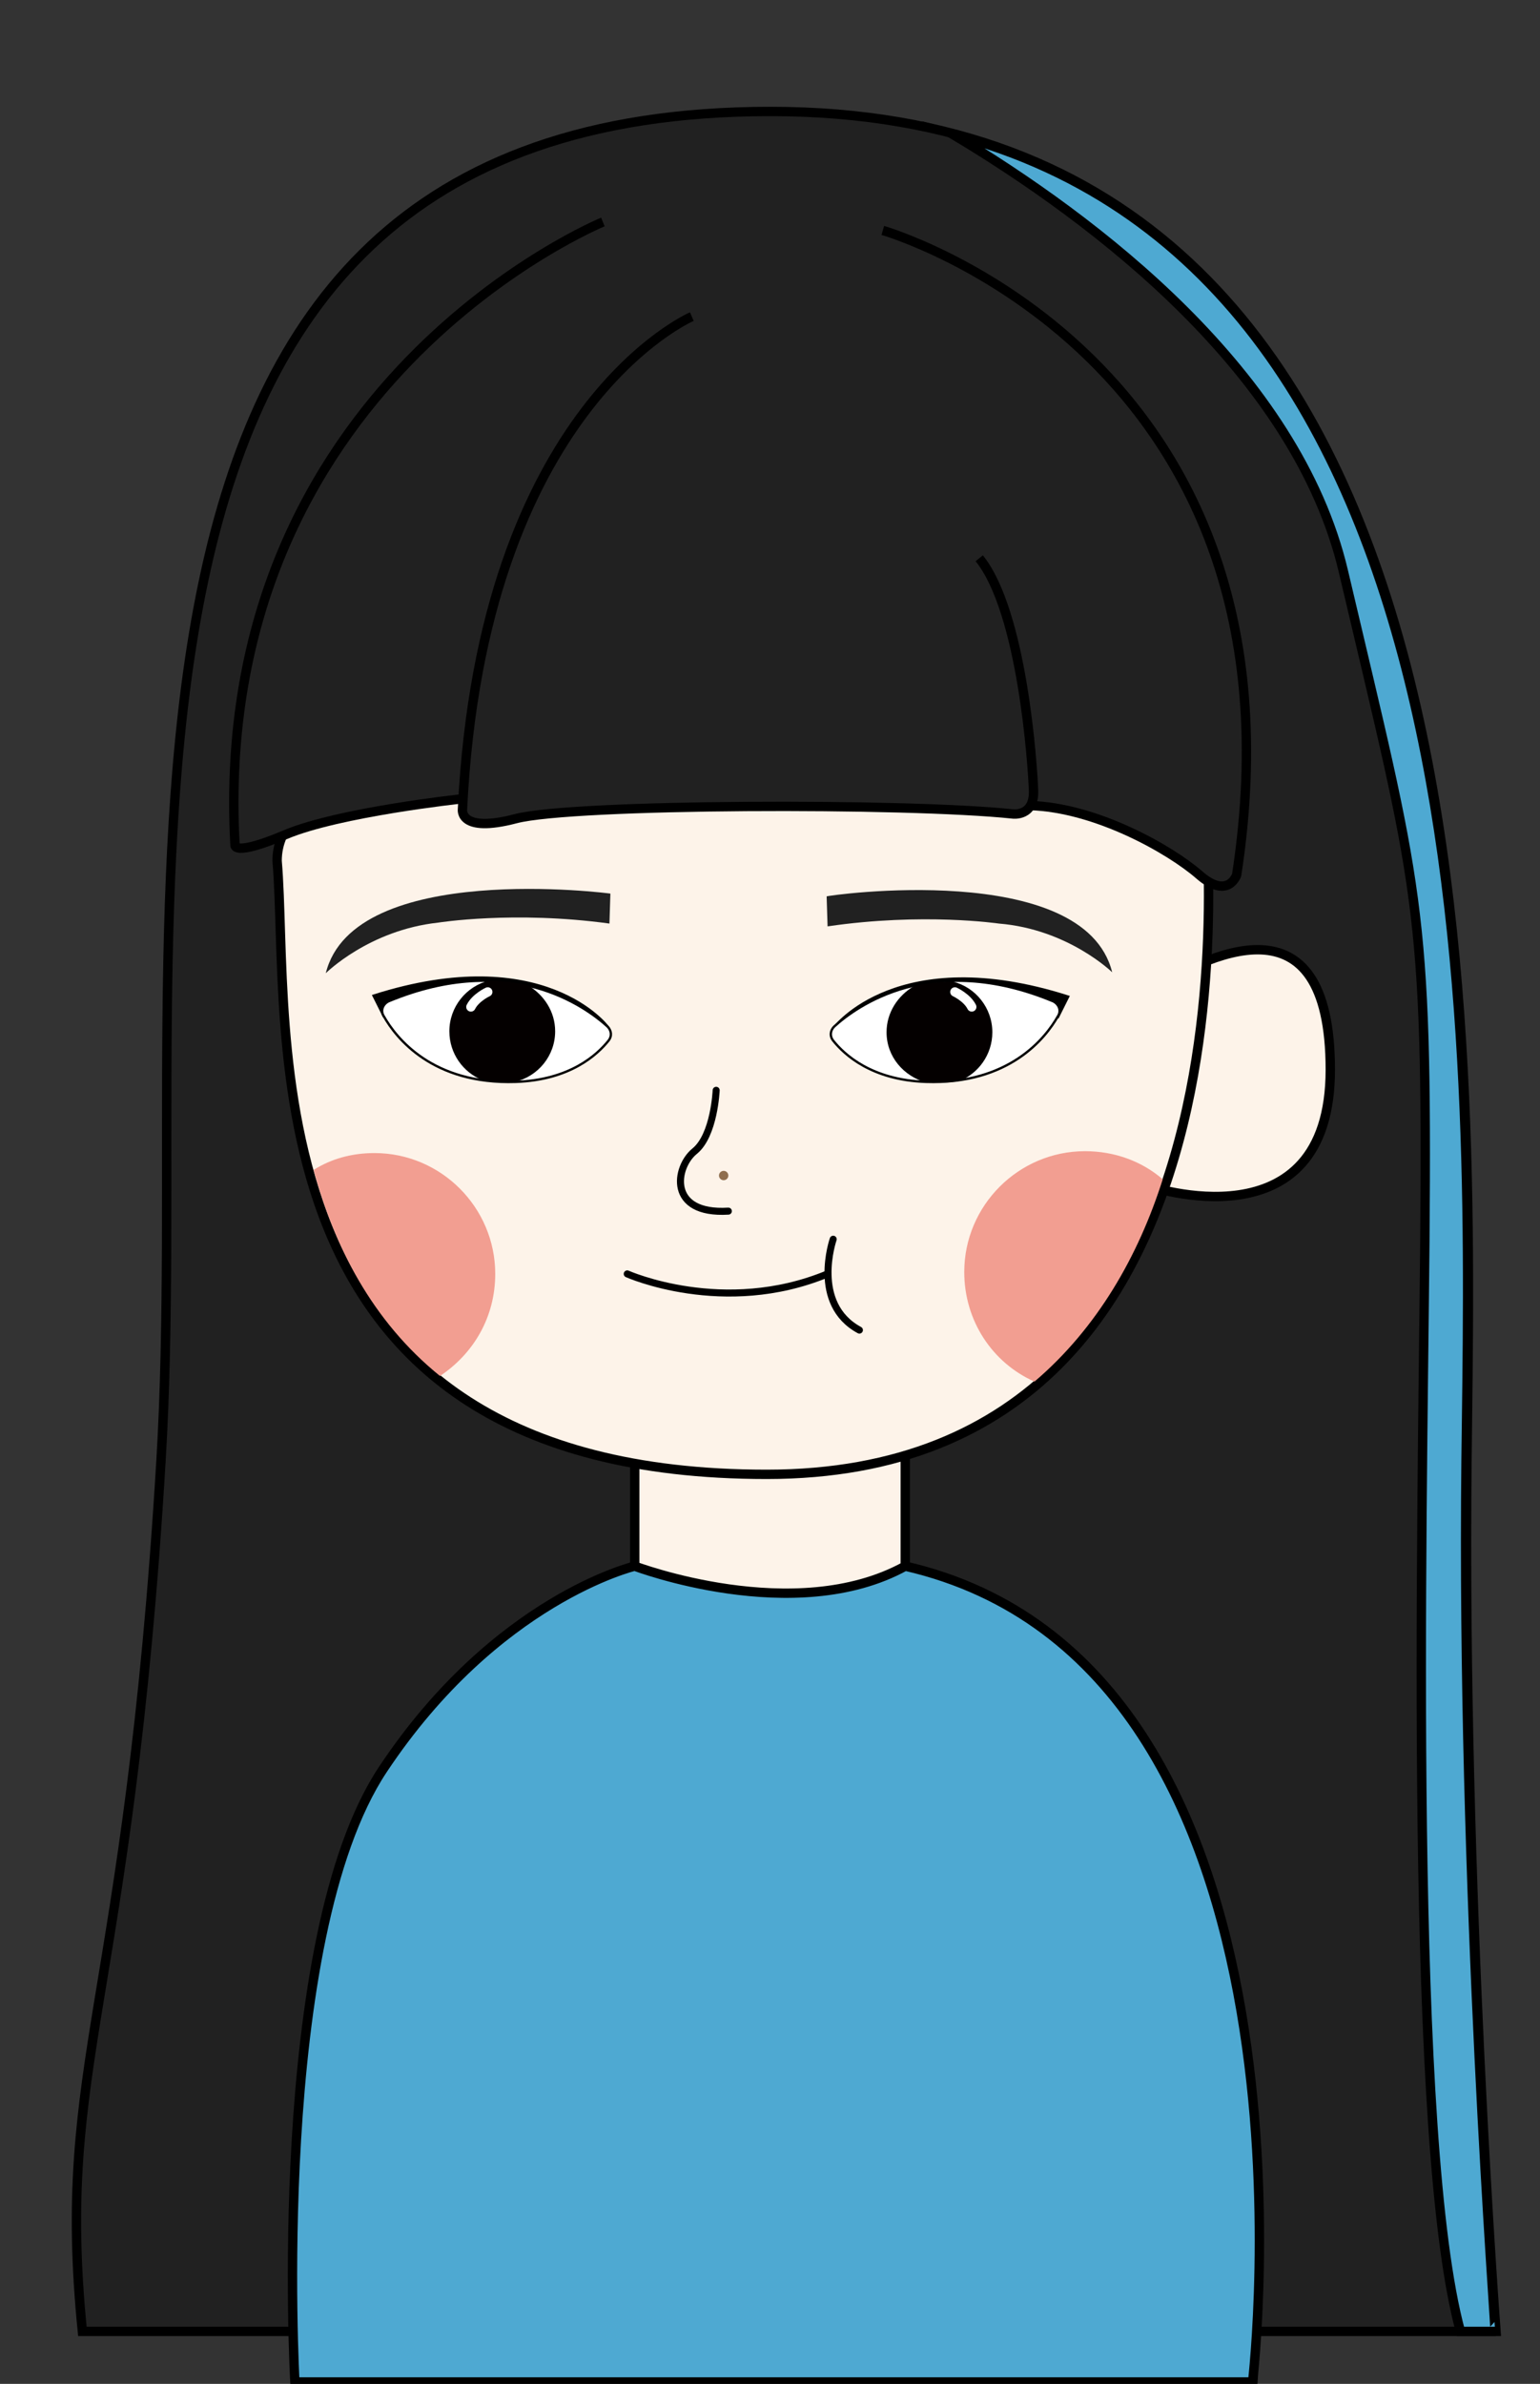 <?xml version="1.0" encoding="utf-8"?>
<!-- Generator: Adobe Illustrator 22.0.1, SVG Export Plug-In . SVG Version: 6.00 Build 0)  -->
<svg version="1.1" id="레이어_1" xmlns="http://www.w3.org/2000/svg" xmlns:xlink="http://www.w3.org/1999/xlink" x="0px"
	 y="0px" viewBox="0 0 164.5 254.5" style="enable-background:new 0 0 164.5 254.5;" xml:space="preserve">
<rect x="0" y="0" width="164.5" height="254.5" fill="#333333" stroke="none"/>
<style type="text/css">
	.st0{fill:#212121;stroke:#000000;stroke-miterlimit:10;}
	.st1{fill:#FDF3E9;stroke:#000000;stroke-miterlimit:10;}
	.st2{fill:#A8A8A8;stroke:#000000;stroke-miterlimit:10;}
	.st3{fill:none;stroke:#000000;stroke-miterlimit:10;}
	.st4{fill:#212121;}
	.st5{fill:#F29E91;}
	.st6{fill:#8F6E4F;}
	.st7{fill:none;stroke:#000000;stroke-width:0.75;stroke-linecap:round;stroke-miterlimit:10;}
	.st8{stroke:#000000;stroke-width:0.25;stroke-miterlimit:10;}
	.st9{fill:#FFFFFF;stroke:#000000;stroke-width:0.25;stroke-miterlimit:10;}
	.st10{fill:#040000;}
	.st11{fill:none;stroke:#FFFFFF;stroke-linecap:round;stroke-miterlimit:10;}
	.st12{fill:#4EA9D2;stroke:#000000;stroke-miterlimit:10;}
</style>
<path class="st0" d="M8.8,248.9h151c0,0-3.6-47.3-3.1-93s3.8-144-74.4-144s-61.6,85.7-65.1,144S5.9,220.1,8.8,248.9z"/>
<path class="st1" d="M122.6,126.6c0,0,19.5,6.7,19.5-12.4s-13.1-12.3-19.8-8.2C115.5,110,122.6,126.6,122.6,126.6z"/>
<path class="st0" d="M17.9,114.6C17.9,114.6,17.9,114.6,17.9,114.6C17.8,114.6,17.8,114.6,17.9,114.6
	C17.8,114.6,17.9,114.6,17.9,114.6z"/>
<path class="st2" d="M40.9,107.8c0,0.2,0,0.4,0.1,0.5c1.3,2.3,5.2,7.3,14.1,7c1.8-0.1,3.3-0.4,4.6-0.8c0,0,0,0,0,0c0,0,0,0,0,0
	C46.2,117.9,41,108.1,40.9,107.8z"/>
<path class="st3" d="M49.9,108"/>
<path class="st1" d="M67.8,167.2v-10.9l28.9-2.9v13.8C96.7,167.2,81.8,183.2,67.8,167.2z"/>
<path class="st1" d="M78.1,78.6c0,0-48.5-1.7-48.5,13.3c1.5,17.5-4.3,65.5,52.3,65.5s46.5-74.7,46.5-74.7S128.1,78.6,78.1,78.6z"/>
<path class="st0" d="M64.4,23.7c0,0-42,17.2-39.3,66.5c0,0-0.3,1.3,5.4-1.1s18.7-3.8,18.7-3.8"/>
<path class="st0" d="M94.3,24.6c0,0,46.3,13.3,37.8,68.8c0,0-0.9,2.7-4,0c-3.1-2.7-11-7.2-18.1-7.4"/>
<path class="st0" d="M73.9,33.8c0,0-22.4,9.6-24.5,52.6c0,0-0.4,2.6,5.7,1s41.8-1.7,53.1-0.5c0,0,2.3,0.3,2.2-2.5
	s-1.2-19.1-5.8-24.8"/>
<path class="st4" d="M34.8,103.9c0,0,4.6-4.6,12-5.4c0,0,8.1-1.3,18.3,0.1l0.1-3.2C65.3,95.4,37.8,91.8,34.8,103.9z"/>
<path class="st4" d="M118.8,103.8c0,0-4.7-4.6-12.1-5.2c0,0-8.1-1.2-18.3,0.3l-0.1-3.2C88.3,95.6,115.8,91.7,118.8,103.8z"/>
<g>
	<path class="st5" d="M52.9,136c0-7.1-5.8-12.9-12.9-12.9c-2.4,0-4.6,0.6-6.5,1.8c2.2,8.1,6.2,16.1,13.5,22
		C50.6,144.5,52.9,140.6,52.9,136z"/>
	<path class="st5" d="M124.2,125.9c-2.2-1.9-5.1-3-8.3-3c-7.1,0-12.9,5.8-12.9,12.9c0,5.2,3,9.7,7.5,11.7
		C117.2,141.8,121.6,134.1,124.2,125.9z"/>
</g>
<circle class="st6" cx="77.3" cy="125.5" r="0.5"/>
<path class="st7" d="M76.5,116.4c0,0-0.2,4.8-2.3,6.5c-2.1,1.7-2.9,6.8,3.6,6.4"/>
<path class="st7" d="M89,132.3c0,0-2.4,6.9,2.8,9.7"/>
<path class="st7" d="M67,136c0,0,10.3,4.6,21.4,0"/>
<g>
	<path class="st8" d="M64.9,109.6c0,0-6.8-9.1-25-3.3l1.1,2.2L64.9,109.6z"/>
	<path class="st9" d="M41.5,106.9c-0.6,0.3-0.9,1-0.5,1.6c1.3,2.3,5.2,7.3,14.1,7c5.8-0.2,8.7-2.9,9.9-4.4c0.4-0.5,0.3-1.1-0.1-1.5
		C62.6,107.5,54.5,101.5,41.5,106.9z"/>
	<path class="st10" d="M59.3,110.1c0-2.1-1.2-3.9-2.9-4.9c-1.3-0.3-2.7-0.5-4.2-0.5c-2.4,0.6-4.2,2.8-4.2,5.4c0,2.4,1.5,4.4,3.5,5.2
		c1.1,0.2,2.2,0.2,3.5,0.2c0,0,0,0,0,0C57.5,114.9,59.3,112.7,59.3,110.1z"/>
	<path class="st11" d="M52.1,105.9c0,0-1.3,0.6-1.8,1.6"/>
</g>
<g>
	<path class="st8" d="M89.1,109.7c0,0,6.8-9.1,25-3.3l-1.1,2.2L89.1,109.7z"/>
	<path class="st9" d="M112.5,106.9c0.6,0.3,0.9,1,0.5,1.6c-1.3,2.3-5.2,7.3-14.1,7c-5.8-0.2-8.7-2.9-9.9-4.4
		c-0.4-0.5-0.3-1.1,0.1-1.5C91.4,107.5,99.5,101.5,112.5,106.9z"/>
	<path class="st10" d="M94.7,110.2c0-2.1,1.2-3.9,2.9-4.9c1.3-0.3,2.7-0.5,4.2-0.5c2.4,0.6,4.2,2.8,4.2,5.4c0,2.4-1.5,4.4-3.5,5.2
		c-1.1,0.2-2.2,0.2-3.5,0.2c0,0,0,0,0,0C96.5,114.9,94.7,112.8,94.7,110.2z"/>
	<path class="st11" d="M102,105.9c0,0,1.3,0.6,1.8,1.6"/>
</g>
<path class="st12" d="M96.7,167.2c-11.8,6.5-28.9,0-28.9,0s-14.8,3.5-26.9,21.7s-9.4,65.4-9.4,65.4h102.3
	C133.8,254.2,142.9,177.8,96.7,167.2z"/>
<path class="st12" d="M156.6,155.9c0.5-41.6,3.2-126.4-54.9-141.6c15.4,9.2,36.8,25.5,41.8,46.7c8,34,9,35.4,8.7,71.5
	c-0.3,32.3-1.7,96.2,3.8,116.4h3.7C159.8,248.9,156.1,201.6,156.6,155.9z"/>
</svg>
